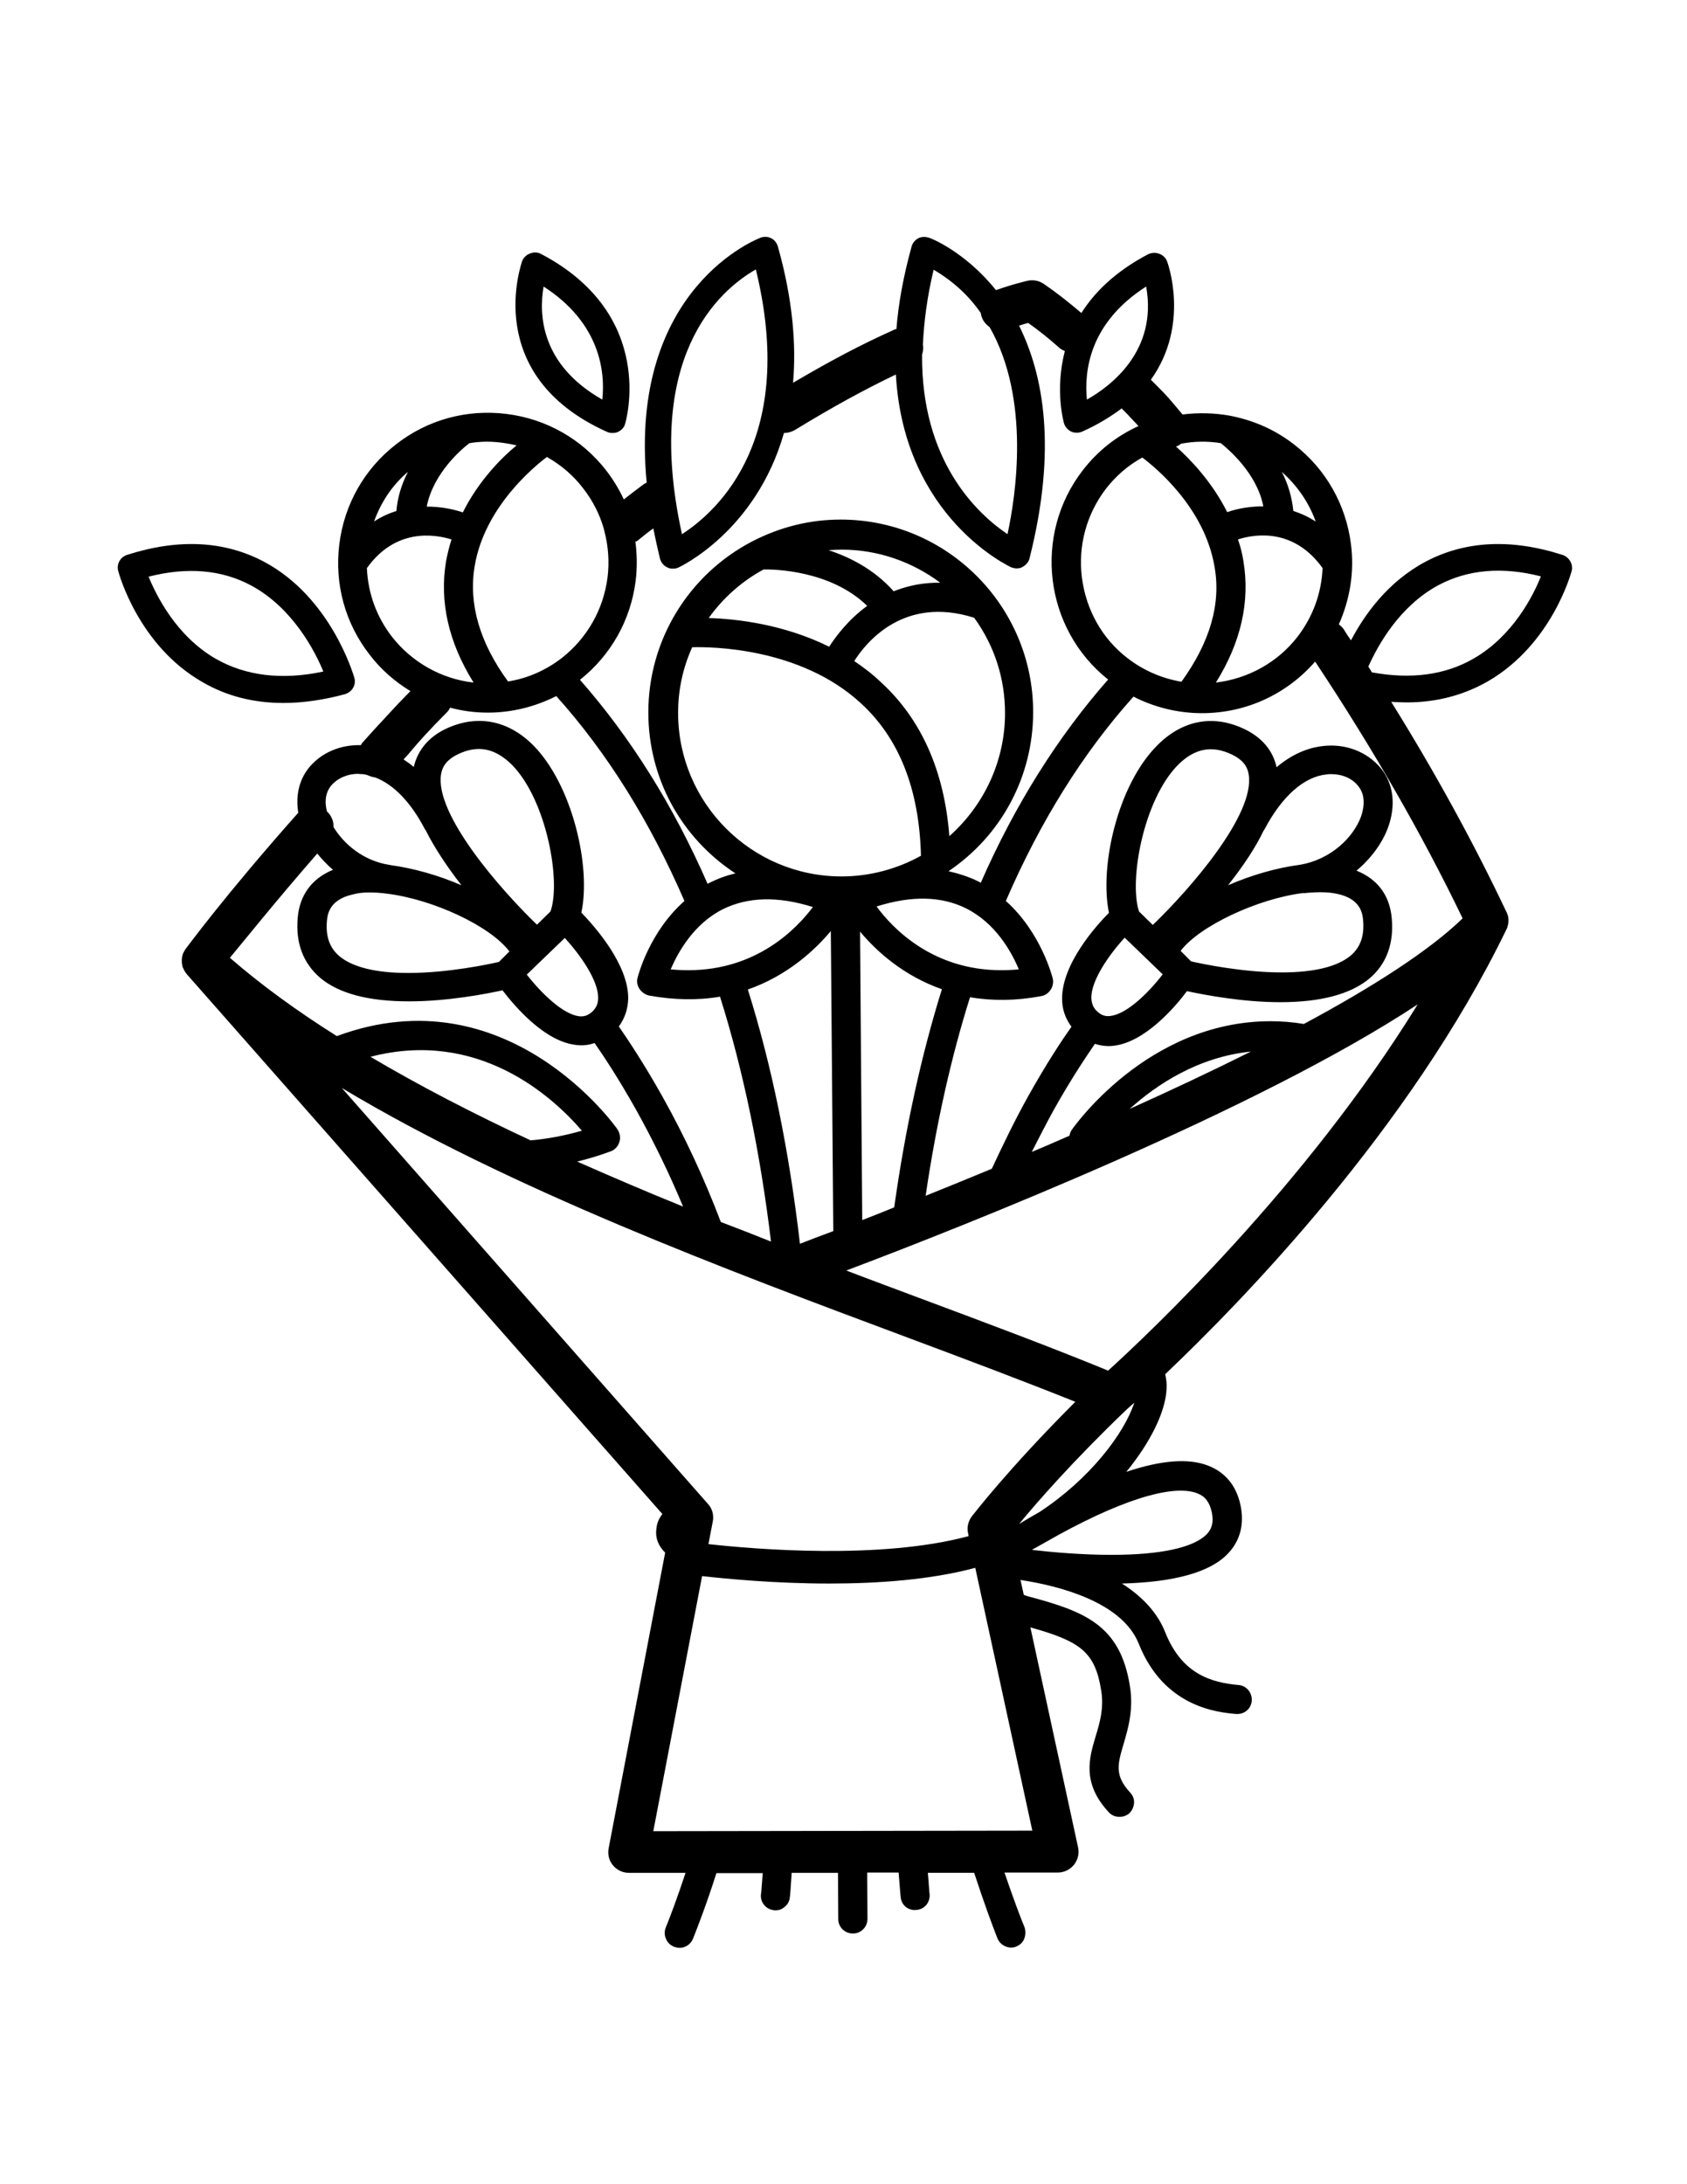 <svg version="1.1" id="Layer_1" xmlns="http://www.w3.org/2000/svg" x="0" y="0" viewBox="0 0 612 792" xml:space="preserve"><path class="st0" d="M566.8 201.2c-18.7-6-35.4-5.1-49.7 2.5-13.7 7.3-22.1 19.2-27 28.5-.9-1.3-1.8-2.6-2.6-4-.5-.7-1.1-1.3-1.8-1.8 4-9 5.7-19 4.4-29-1.8-14.4-9.1-27.3-20.6-36.2-6.8-5.3-14.6-8.8-23.5-10.5-5.7-1-11.5-1.1-17-.4-5.2-6.2-5.5-6.6-9.1-10.2l-2.4-2.4c14.4-20.1 6-42.6 5.9-42.9-.5-1.3-1.5-2.3-2.9-2.8s-2.7-.4-4 .2c-11.8 6.2-19.4 13.7-24.2 21.3-4.7-4-9.3-7.6-13.7-10.6-1.8-1.2-4.1-1.6-6.2-1l-1.6.4c-3.8 1-5.4 1.5-9.5 2.9-11.3-14.1-24-19-24.3-19-1.3-.4-2.7-.4-3.9.2-1.2.7-2.1 1.8-2.4 3-3 10.9-4.8 20.8-5.5 29.9-.3.1-.6.1-.9.3-12.3 5.5-23.5 11.5-36.6 19.2 1.2-13.8-.1-30.2-5.5-49.4-.4-1.3-1.2-2.4-2.4-3-1.2-.6-2.6-.7-3.9-.2-.5.2-48.1 18-41.3 88.8-.5.2-1 .5-1.5.9-3.2 2.4-4.9 3.7-6.8 5.2-1.7-3.7-3.8-7.1-6.3-10.4-8.9-11.5-21.8-18.8-36.2-20.6-14.5-1.8-28.7 2.1-40.1 11-11.5 8.9-18.8 21.8-20.6 36.2-1.8 14.5 2.1 28.7 11 40.1 4.1 5.4 9.2 9.8 14.8 13.2-5.4 5.4-8.2 8.7-12 12.7-1.6 1.8-3.4 3.7-5.6 6.2-.2.2-.2.5-.4.7-7.3-.2-14.1 2.6-18.6 7.9-3.8 4.5-5.1 10.4-4.1 16.6C81.3 325 68 343.3 67.4 344c-.3.4-.6.9-.8 1.4 0 .1-.1.1-.1.1-.7 1.7-.7 3.6-.2 5.3 0 .1 0 .1.1.1.3.9.8 1.6 1.4 2.4 0 0 0 .1.1.1L240.3 549c-1.2 1.5-2 3.2-2.2 5.5-.4 3.2.7 6 3.2 8.5l-20.5 107.2c-.4 2.2.1 4.5 1.6 6.2 1.4 1.7 3.5 2.7 5.8 2.7h20.5c-3.1 9.4-5.7 16.2-7.2 19.9-.5 1.3-.5 2.7.1 4 .5 1.3 1.5 2.3 2.9 2.9.7.2 1.3.4 2 .4 2.1 0 4-1.2 4.9-3.3 1.7-4.3 4.9-12.5 8.5-23.8h16.8c-.4 4.6-.5 7.1-.6 7.3-.5 2.9 1.4 5.6 4.3 6.1.3.1.7.1 1 .1 1 0 2.1-.3 2.9-1 1.2-.8 2-2 2.2-3.5.1-.4.4-4 .7-9.1H304l.1 16.8c0 2.9 2.4 5.2 5.3 5.2 1.5 0 2.7-.5 3.8-1.6 1-1 1.5-2.4 1.5-3.8l-.1-16.7H326c.4 5.1.7 8.8.8 9.3.4 2.6 2.6 4.3 5.1 4.3.3 0 .6-.1 1-.1 1.4-.2 2.6-1 3.4-2.1.8-1.2 1.1-2.6.9-3.9-.1-.4-.2-3-.6-7.4h16.8c3.7 11.3 6.8 19.6 8.5 23.9.9 2 2.9 3.2 4.9 3.2.7 0 1.3-.1 1.9-.4 1.3-.5 2.4-1.5 2.9-2.9s.5-2.7.1-4c-1.5-3.6-4.1-10.5-7.3-19.9h19.3c2.3 0 4.4-1 5.9-2.8 1.4-1.8 2-4.1 1.5-6.3l-17.3-79.8c18.3 5.1 23.5 9 25.7 23 1 6.3-.5 11.5-2 16.4-2.4 8-5.1 17.1 4.8 27.7.9 1 2.3 1.6 3.7 1.6h.2c1.3 0 2.6-.5 3.5-1.3 1-1 1.6-2.3 1.7-3.7.1-1.4-.4-2.7-1.4-3.8-5.7-6.2-4.6-10.2-2.4-17.6 1.6-5.5 3.7-12.4 2.3-21-3.5-22.1-16.3-27.1-37.1-32.6-.5-.2-1-.3-1.4-.5l-1.2-5.4c13.8 2.1 36.8 7.9 42.9 23.1 9.2 23.2 28.8 24.9 35.3 25.5h.5c2.7 0 5-2 5.2-4.8.2-2.9-1.9-5.5-4.8-5.7-9.7-.9-20.4-3.8-26.5-18.9-2.7-7-8.1-13-15.8-17.9 19.1-.5 32.1-4.1 38.5-10.9 4.4-4.6 6-10.7 4.5-17.6-1.5-7-5.5-11.8-11.6-14.2-7-2.8-17-2.1-29.8 2.2 8.9-10.9 14.3-22 14.6-30.2.1-1.8-.1-3.5-.5-5.2 27.6-26.2 88.6-88.7 123.7-161.1.1-.1 0-.1.1-.2.4-.7.5-1.5.7-2.3v-.4c.1-.8 0-1.6-.2-2.4 0-.1-.1-.1-.1-.2-.1-.4-.2-.7-.4-1-11.8-24.9-25.8-50.5-41.8-76.2 1.9.1 3.8.2 5.6.2 10.8 0 20.6-2.6 29.4-7.6 23.2-13.4 30.2-39.1 30.5-40.2.5-2.3-.9-4.9-3.4-5.7zm-70.4 40.5c3.5-7.8 11.3-21.9 25.4-29.5 10.7-5.7 23.2-6.8 37.2-3.2-2.7 6.8-10 21.5-24.4 29.8-10.4 6-22.8 7.6-36.9 5-.4-.7-.9-1.4-1.3-2.1zM428.3 161l.1-.1c4.8-.9 9.7-1 14.5-.2 2.6 2.1 13.1 10.9 15.4 22.9h-.1c-4.4 0-9 .7-13 2.1-5.5-10.9-13.2-19-18.6-23.8.5-.1 1.1-.4 1.7-.9zm22.8 42.6c-.4-2.6-1-5.2-2-8 6.5-2.1 20.4-4 30.7 10.4-.4 9.1-3.5 17.6-9.1 24.9-7.2 9.3-17.9 15.2-29.6 16.6 9.1-14.6 12.4-29.3 10-43.9zm-22.5 43.6c-7.1-1.2-13.8-4.1-19.5-8.5-9.3-7.1-15.1-17.6-16.6-29.2s1.7-23.2 8.8-32.4c3.6-4.6 8-8.4 13.1-11.2 4.9 3.7 22.6 18.2 26.2 39.6 2.4 13.4-1.6 27.3-12 41.7zm36.4-76.1c5.5 4.9 9.8 11 12.3 18-2.5-1.6-5.2-2.9-8.1-3.8-.5-4.8-1.8-9.6-4.2-14.2zm-164.2 63.4c-16.6-8.2-33.7-10.1-43.7-10.4 5.2-7.3 12.1-13.4 19.9-17.6 3.5-.1 24.3.2 37.6 13.2-6.9 5-11.4 11.1-13.8 14.8zm9.1 5.2c4.3-6.8 18-23.8 43.5-15.7 7.4 10.2 11.2 22.1 11.2 34.6 0 17.1-7.4 33.2-20.2 44.6-1.8-23.5-10.1-42.4-24.9-55.9-2.9-2.8-6.2-5.3-9.6-7.6zm14.3-25.3c-7.1-8-16-12.4-23.6-14.9 1.6-.1 3.2-.2 4.8-.2 12.9 0 25.4 4.3 35.7 12-6-.1-11.6 1-16.9 3.1zm9.9 95.9c-8.8 4.9-18.8 7.5-28.8 7.5-32.7 0-59.3-26.6-59.3-59.3 0-8.1 1.6-16 5.1-23.8 6.3-.2 39.1-.1 61.2 20.3 13.9 12.7 21.2 31.2 21.8 55.3zm35.5 41.2c-2.1.2-4.3.3-6.4.3-24.9 0-39.4-15.2-45.2-23.1 12.6-4 23.5-3.8 32.5.7 10.6 5.3 16.4 15.6 19.1 22.1zm-74.7-22.6c-5.8 7.7-20.2 22.9-45.2 22.9-2.1 0-4.3-.1-6.4-.3 2.7-6.3 8.4-16.5 18.9-21.8 9.1-4.5 20-4.8 32.7-.8zm-75.8-137c.1.3.1.6.2.9 1.4 5.4 1.8 11 1.1 16.6-1.5 11.6-7.4 22-16.6 29.2-5.7 4.4-12.4 7.4-19.5 8.5-10.3-14.1-14.4-28.2-12.1-41.8 3.5-21.2 21.3-35.9 26.2-39.6 5.1 2.9 9.5 6.6 13.1 11.3 3.6 4.6 6.1 9.6 7.6 14.9zm-35.2 57l.1.3-.1-.3zm-40.1-63.6c-2.9.9-5.5 2.1-8.1 3.8 2.5-7 6.6-13.2 12.3-18-2.4 4.6-3.8 9.4-4.2 14.2zm24.1.5c-4.1-1.4-8.7-2.1-13-2.1h-.1c2.4-12.2 12.8-21 15.5-23 4-.7 8.2-.7 12.3-.1 1.5.2 3.1.5 4.8.9-5.5 4.5-13.8 12.9-19.5 24.3zm-4.1 9.8c-.9 2.8-1.5 5.4-2 8-2.4 14.6.9 29.3 10 43.9-11.7-1.3-22.4-7.4-29.6-16.6-5.5-7.1-8.7-15.6-9.1-24.9 10.3-14.4 24.2-12.4 30.7-10.4zm107.5 163.2c14.6-5.1 24.6-14.6 30.1-21.2l.9 108.8c-4.9 1.8-9 3.4-12.1 4.6-3.9-33.6-10.2-64.6-18.9-92.2zm41.5 83.6l-.8-104.6c6.1 7.3 15.8 16 29.7 20.9-7.5 24-13.3 50.6-17.3 79.1-4.1 1.7-8 3.2-11.6 4.6zm81.5-297.5c-1-10.1.7-27.7 21.5-41 4.2 23.3-12.8 36.1-21.5 41zm-59.5-20c.4-8.2 1.5-17.1 3.9-27.1 7.3 4.3 12.9 9.6 17.1 15.7.1.4.1.9.3 1.3.5 1.6 1.6 2.9 2.9 3.8 14.9 26.1 9.5 61.2 6.5 75.1-11.1-7.5-31.3-26.5-31-65.1.4-1.2.5-2.5.3-3.7zm-60.6-27.2c14.8 60.6-13 87.1-26.8 96-14.1-64.1 13.3-88.3 26.8-96zm-43.1 98.5c2.6-2.1 4.2-3.4 5.9-4.6.7 3.5 1.5 7.1 2.4 10.9.4 1.4 1.3 2.6 2.6 3.2.7.4 1.4.5 2.1.5.7 0 1.3-.1 2-.4.4-.2 28.1-13 38.3-48.8h.1c1.3 0 2.7-.4 3.9-1.1 13.6-8.3 24.9-14.5 36.6-20.1 2.9 52 41.3 69.6 41.8 69.9.6.2 1.3.4 2 .4s1.5-.1 2.1-.5c1.3-.7 2.3-1.8 2.6-3.2 10-39.6 5.1-66.4-3.8-84.3 1.1-.4 2.1-.7 3.3-1 3.7 2.6 7.6 5.7 11.5 9.2.5.4 1.2.7 1.8 1-3.7 14.2-.4 25.9-.3 26.2.4 1.3 1.4 2.4 2.6 3 .7.3 1.3.4 2 .4s1.3-.1 2-.4c5.6-2.5 10.3-5.4 14.3-8.4l2.1 2.1c1.8 2 2.7 2.8 4 4.3-7.7 3.5-14.6 8.8-20.1 15.9-18.3 23.5-14.1 57.6 9.1 76-18.2 20.7-33.8 45.4-46.2 73.7-.2-.1-.4-.2-.7-.4-3.4-1.7-7.1-2.9-11-3.8 19.3-13 30.7-34.5 30.7-57.7 0-38.5-31.3-69.8-69.8-69.8-11.1 0-21.8 2.6-32.1 7.9-23.2 12.1-37.7 35.9-37.7 62 0 23.8 11.8 45.4 31.6 58.4-3.5.8-6.6 2-9.6 3.5-.2.1-.4.2-.5.3-12.4-28.4-28-53.2-46.3-74 11.2-8.9 18.4-21.6 20.2-35.9.6-4.9.5-9.6-.1-14.3.4 0 .5 0 .6-.1zm-68.8 61.9c.4-.4.7-1 1-1.5 4.4 1.2 9 1.8 13.7 1.8 8.6 0 17.1-2.1 24.8-6 18.5 20.6 34 45.5 46.5 74.3-12.8 11.3-16.8 27.1-17 27.8-.4 1.4-.1 2.9.7 4.1.8 1.2 2.1 2.1 3.5 2.4 9 1.6 17.4 1.8 25.7.4 8.4 26.6 14.6 56.5 18.5 88.8-6-2.4-12.1-4.8-18.2-7.1-5.9-15.5-13-30.9-21.3-45.7-6.8-12.1-12.6-20.7-15.7-25.2 2.2-3 3.3-6.4 3.4-10.1.1-12.4-12.1-26.1-17-31.2 3.6-16.5-3.2-46.3-17.5-60.7-9.1-9.1-20.3-11.2-31.5-6-6.2 2.9-10.3 7.6-11.8 13.9-1.2-1-2.4-1.9-3.7-2.7.6-.7 1.2-1.3 1.8-2 4.1-4.9 7-8.1 14.1-15.3zM217 361.8c0 2.1-.7 3.7-2.2 5.1-1.5 1.3-2.9 1.8-4.7 1.6-5.8-.7-13.5-8.1-19-15.1l13.8-13.3c6 6.6 12.1 15.5 12.1 21.7zm-85.3-81.1c.5.1 1.2.2 1.7.4.9.4 1.8.7 2.7.8 6.6 2.5 12.9 8.9 18 18.7l.3.4c3.1 6.2 7.5 12.9 13 20-8.5-3.7-17.6-6.2-25.7-7.3l-.5-.1c-9.5-1.5-16.5-7.6-20.2-13.7.1-2.1-.8-4.2-2.4-5.7-.7-2.7-.9-6.3 1.5-9.3 2.3-2.7 5.9-4.3 9.8-4.3.7.1 1.2.1 1.8.1zm2.5 42.9c1.6 0 3.3.1 5.1.3.4.1.6.1.7.1 17 2 37.9 11.8 44.8 21l-3.8 3.8c-3.5.8-18.4 4-32.9 4-11.8 0-20.2-2.1-25-6.1-3.5-3-5-7.1-4.5-12.8.2-2.1.7-7.7 9.5-9.6 1.8-.5 3.8-.7 6.1-.7zm6-1.5zm59.5 8.4l-4.9 4.8c-13.5-13-37.1-40.1-34.8-54.5.5-3.2 2.4-5.5 6.1-7.3 7.3-3.5 13.5-2.2 19.6 3.8 12.6 12.8 17.9 42.3 14 53.2zm-84.6-21c1.7 2.1 3.6 4.1 5.7 5.9-7.6 3.1-12.1 9.1-12.8 17.4-.8 9.2 2 16.5 8.2 21.8 6.8 5.7 17.6 8.5 32.2 8.5 14 0 27.9-2.7 33.9-4 4.6 6 15.3 18.5 26.6 19.8 2.4.3 4.6.1 6.8-.7 3 4.3 8.6 12.7 15 24.1 6.4 11.5 12.1 23.2 17.1 35.2-12.9-5.2-25.7-10.7-38.4-16.3 4-1 8.1-2.2 12.1-3.7 1.5-.5 2.7-1.8 3.2-3.4.5-1.5.2-3.2-.7-4.6-.4-.6-39.9-56.8-101.8-33.8-14.3-9-27.4-18.5-38.8-28.4 5.6-6.7 16.1-19.9 31.7-37.8zm19.3 73.7c38.8-10.1 65.7 14 76.7 26.8-6.3 1.8-12.6 3-18.6 3.5-20.4-9.5-40-19.6-58.1-30.3zm195.1 101.9c21.7 8.1 42.4 15.9 60.6 23.2-24.6 24.6-37 40.9-37.6 41.6-1.3 1.8-1.8 4-1.3 6.1l.2 1c-31.8 8.6-77.3 4.8-94.4 2.9l1.6-8.3c.4-2.3-.2-4.6-1.8-6.3L124 394.5c61 36.6 139.3 65.9 205.5 90.6zm73.7 78.7c-10.4 0-21-.9-28.8-1.8.5-.4 1.2-.7 1.7-1 1.1-.6 2.1-1.2 3.2-1.8 26-14.9 46-21.3 55.1-17.7 2.8 1.1 4.4 3.2 5.2 6.8.7 3.4.2 5.9-1.8 8-4.8 4.9-16.8 7.5-34.6 7.5zm5.4-52.6c.4-.4 1.4-1.2 2.9-2.6-3.7 11.3-16.2 27.7-34.3 39.6-2.5 1.4-5 2.9-7.5 4.4 6.6-8 19.5-22.8 38.9-41.4zM237 664l17.7-92.5c9 1 26.5 2.7 46.1 2.7 17.5 0 36.6-1.3 53-5.7l20.7 95.3-137.5.2zm165-167c-19.9-8.2-42.9-16.8-67.3-25.9-9-3.4-18.3-6.8-27.7-10.4 43.2-16.3 149.3-58.2 207.3-96.5-40.7 66-97.9 119.7-112.3 132.8zm25.3-219.6c6-6 12.3-7.3 19.6-3.8 3.7 1.8 5.6 4 6.1 7.3 2.3 14.5-21.3 41.5-34.8 54.5l-5-4.9c-3.7-11.2 1.6-40.4 14.1-53.1zm18.2 43.6c5.7-7.2 10.1-13.9 12.9-19.8l.4-.6c6.3-11.9 14.3-19 22.5-19.8.5-.1 1.1-.1 1.6-.1 4 0 7.6 1.5 9.8 4.3 3.1 3.7 1.9 8.7 1 11.2-2.6 7.1-10.6 15.5-22.3 17.4-8.3 1.1-17.4 3.7-25.9 7.4zm28.2 2.8c4.3-.4 8.2-.4 11.3.3 8.8 1.8 9.3 7.4 9.5 9.6.5 5.7-1 9.8-4.5 12.8-4.8 4-13.2 6.1-25 6.1-14.3 0-28.9-3.1-32.9-4l-3.8-3.8c6.8-9 28-19 44.6-21 .1.1.3.1.8 0zm-77.8 38c0-6.2 6-15.1 12.1-21.8l13.8 13.3c-5.4 7-13.1 14.4-19 15.1-1.8.2-3.2-.2-4.7-1.6-1.5-1.3-2.1-2.9-2.2-5zm13.9 40.3c9.8-8.8 24.7-18.8 44-20.8-14.2 7.1-29.1 14.1-44 20.8zm63.2-30.8c-4.1-.7-8.2-1-12.1-1-44.9 0-71.8 39-72.1 39.4-.4.6-.7 1.3-.8 2.1-4.6 2-9.1 4-13.7 5.9 2.6-5.1 5.2-10.2 7.9-15.1 6.3-11.3 12-19.7 15-24.1 2.2.7 4.5 1 6.8.7 11.3-1.3 22.1-13.8 26.6-19.8 7.1 1.5 20.4 4 33.9 4 14.6 0 25.4-2.9 32.2-8.5 6.2-5.2 9-12.6 8.2-21.8-.7-8.4-5.1-14.3-12.8-17.4 5.2-4.3 9.3-9.9 11.4-15.5 3-8.2 2.1-16-2.7-21.8-4.9-5.8-12.6-8.8-20.7-7.9-4.1.4-10.4 2.1-17 7.7-1.3-6.1-5.4-10.9-11.8-13.9-11.2-5.3-22.4-3.2-31.5 6-14.3 14.3-21 43.7-17.5 60.7-4.6 4.6-17.1 18.5-17 31.2 0 3.8 1.2 7.1 3.4 10.1-3.2 4.5-9 13.2-15.7 25.2-4.7 8.4-9 17.3-13.2 26.3-8.5 3.5-16.5 6.8-24 9.8 3.8-25.9 9.2-50.1 16.1-72 8.2 1.4 16.8 1.3 25.8-.4 1.4-.2 2.7-1.1 3.5-2.4.8-1.2 1-2.7.7-4.1-.1-.1-4-16.4-17-28 12.4-28.7 27.9-53.6 46.3-74.1 7.6 3.9 16.2 6 24.8 6 16 0 30.7-6.8 41.1-18.7 20.8 31.3 38.8 62.6 53.5 93.1-11.9 11.6-32.8 25-57.6 38.3z"/><path class="st0" d="M220.2 156.6c.7.3 1.3.4 2 .4s1.4-.1 2-.4c1.3-.6 2.3-1.7 2.6-3 .1-.4 11.8-39.3-30.5-61.5-1.2-.7-2.7-.7-4-.2-1.3.5-2.4 1.5-2.9 2.8 0 .4-15.2 41.2 30.8 61.9zm-23-52.7c20.5 13.2 22.4 30.9 21.3 41-22.2-12.6-23.1-30.6-21.3-41zM102.8 254.9c7.1 0 14.6-1.1 22.4-3.2 1.2-.4 2.3-1.2 2.9-2.3.7-1.2.8-2.5.4-3.8-.4-1.2-8.5-29-32.7-41.9-14.3-7.6-31-8.5-49.7-2.5-2.5.8-3.9 3.4-3.2 5.9.3 1.1 7.4 27 30.5 40.2 8.7 5.1 18.6 7.6 29.4 7.6zm-48.9-45.8c14.1-3.6 26.6-2.5 37.2 3.2 15.1 8.1 23.2 23.9 26.2 31.2-15 3.2-28.1 1.6-39-4.6-14.4-8.3-21.6-23-24.4-29.8z"/></svg>